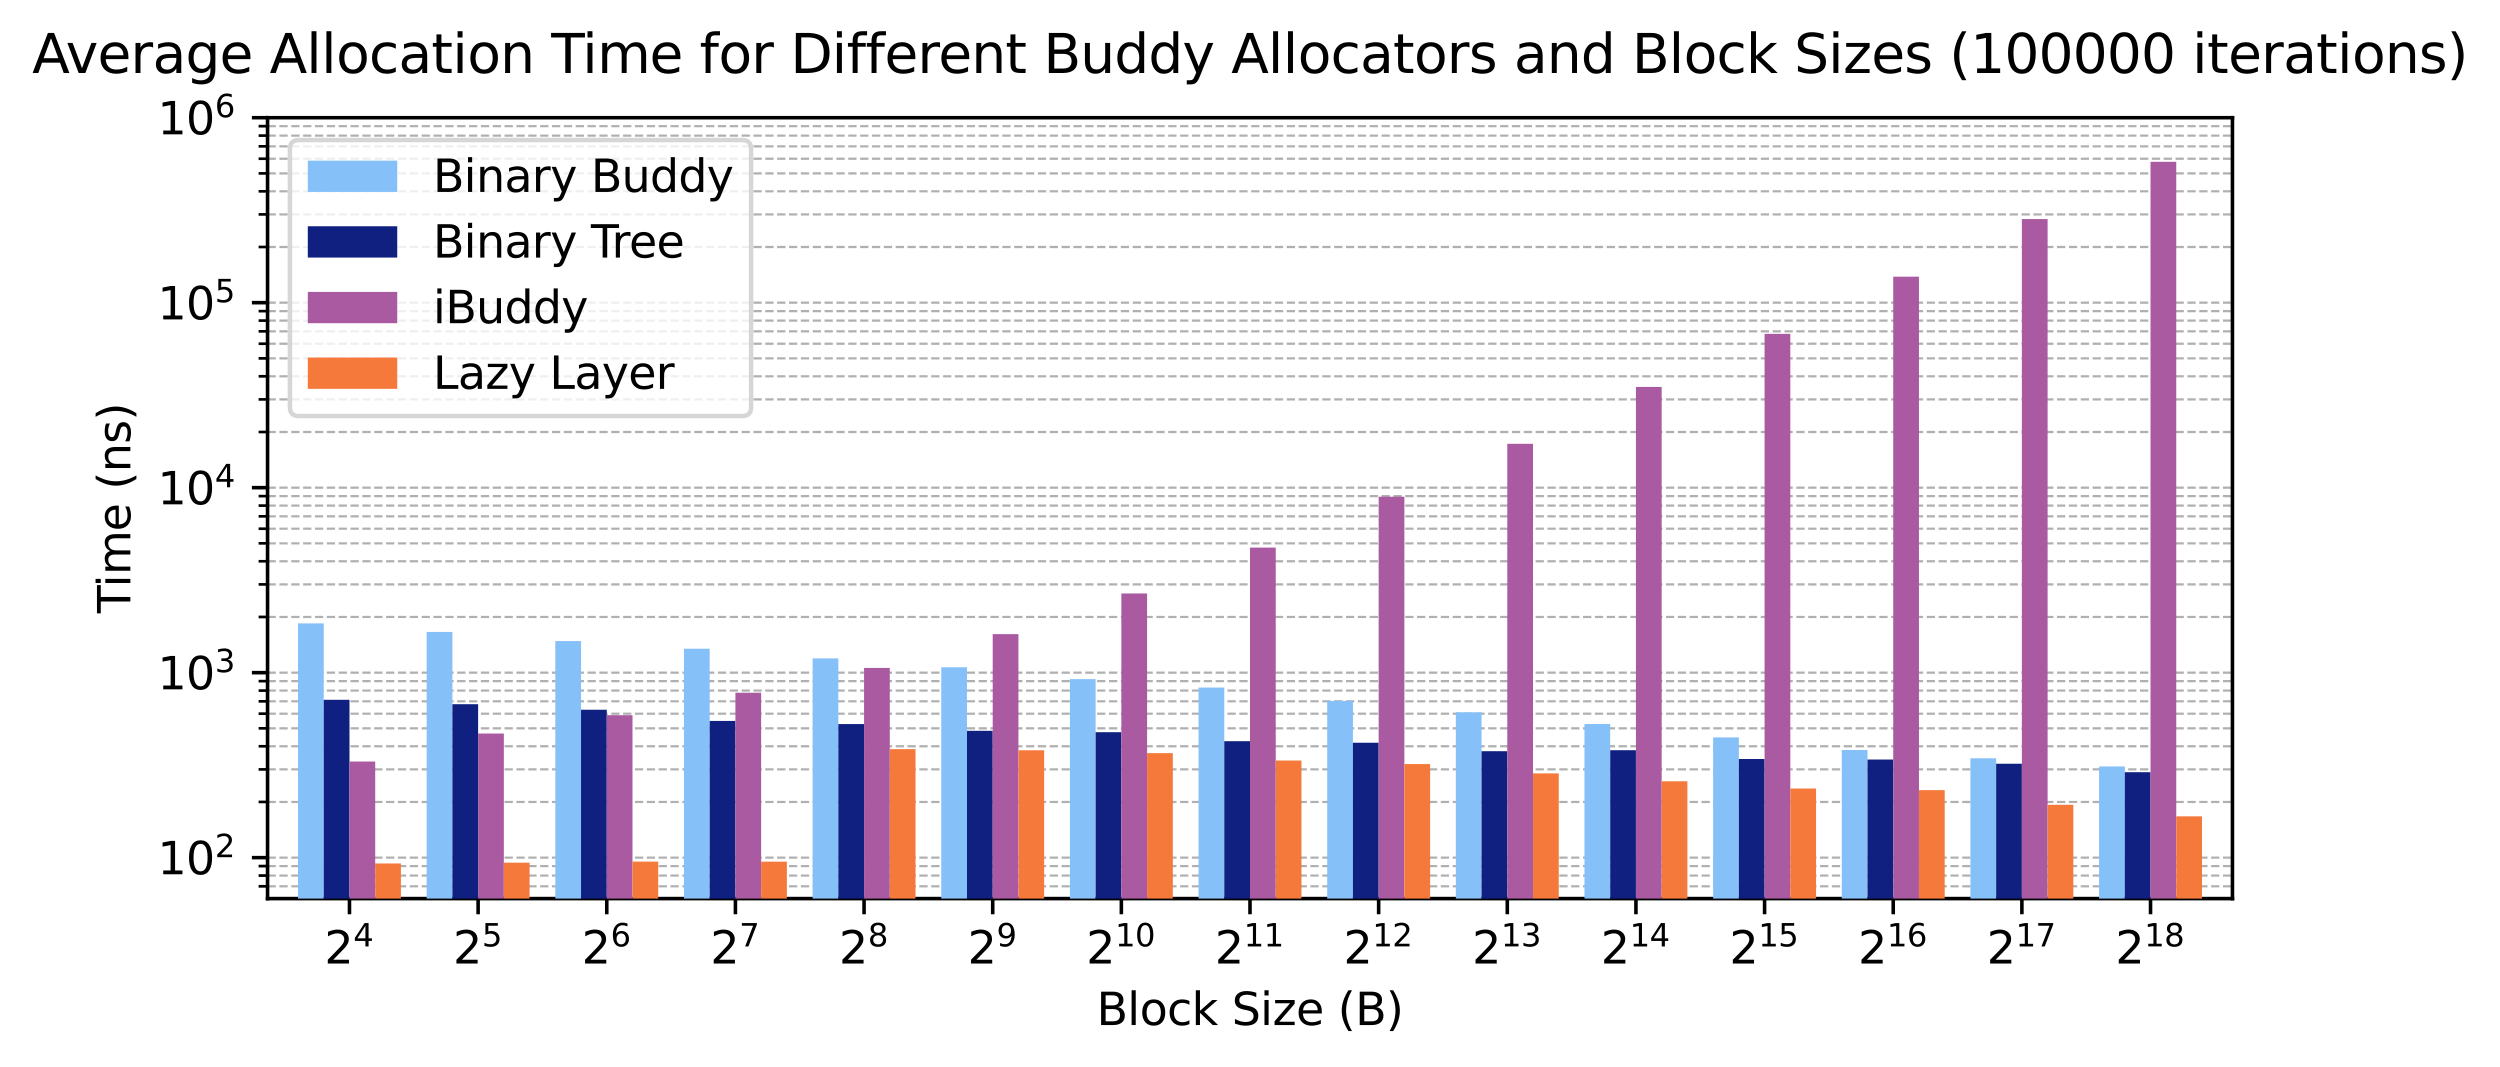 <?xml version="1.0" encoding="utf-8" standalone="no"?>
<!DOCTYPE svg PUBLIC "-//W3C//DTD SVG 1.1//EN"
  "http://www.w3.org/Graphics/SVG/1.1/DTD/svg11.dtd">
<svg xmlns:xlink="http://www.w3.org/1999/xlink" width="559.026pt" height="238.489pt" viewBox="0 0 559.026 238.489" xmlns="http://www.w3.org/2000/svg" version="1.1">
 <defs>
  <style type="text/css">*{stroke-linejoin: round; stroke-linecap: butt}</style>
 </defs>
 <g id="figure_1">
  <g id="patch_1">
   <path d="M 0 238.489 
L 559.026 238.489 
L 559.026 0 
L 0 0 
z
" style="fill: #ffffff"/>
  </g>
  <g id="axes_1">
   <g id="patch_2">
    <path d="M 59.828 200.932 
L 499.198 200.932 
L 499.198 26.318 
L 59.828 26.318 
z
" style="fill: #ffffff"/>
   </g>
   <g id="matplotlib.axis_1">
    <g id="xtick_1">
     <g id="line2d_1">
      <defs>
       <path id="mfb554ad04d" d="M 0 0 
L 0 3.5 
" style="stroke: #000000; stroke-width: 0.8"/>
      </defs>
      <g>
       <use xlink:href="#mfb554ad04d" x="78.146" y="200.932" style="stroke: #000000; stroke-width: 0.8"/>
      </g>
     </g>
     <g id="text_1">
      <!-- $2^{4}$ -->
      <g transform="translate(72.546 215.531) scale(0.1 -0.1)">
       <defs>
        <path id="DejaVuSans-32" d="M 1228 531 
L 3431 531 
L 3431 0 
L 469 0 
L 469 531 
Q 828 903 1448 1529 
Q 2069 2156 2228 2338 
Q 2531 2678 2651 2914 
Q 2772 3150 2772 3378 
Q 2772 3750 2511 3984 
Q 2250 4219 1831 4219 
Q 1534 4219 1204 4116 
Q 875 4013 500 3803 
L 500 4441 
Q 881 4594 1212 4672 
Q 1544 4750 1819 4750 
Q 2544 4750 2975 4387 
Q 3406 4025 3406 3419 
Q 3406 3131 3298 2873 
Q 3191 2616 2906 2266 
Q 2828 2175 2409 1742 
Q 1991 1309 1228 531 
z
" transform="scale(0.016)"/>
        <path id="DejaVuSans-34" d="M 2419 4116 
L 825 1625 
L 2419 1625 
L 2419 4116 
z
M 2253 4666 
L 3047 4666 
L 3047 1625 
L 3713 1625 
L 3713 1100 
L 3047 1100 
L 3047 0 
L 2419 0 
L 2419 1100 
L 313 1100 
L 313 1709 
L 2253 4666 
z
" transform="scale(0.016)"/>
       </defs>
       <use xlink:href="#DejaVuSans-32" transform="translate(0 0.684)"/>
       <use xlink:href="#DejaVuSans-34" transform="translate(64.58 38.966) scale(0.7)"/>
      </g>
     </g>
    </g>
    <g id="xtick_2">
     <g id="line2d_2">
      <g>
       <use xlink:href="#mfb554ad04d" x="106.913" y="200.932" style="stroke: #000000; stroke-width: 0.8"/>
      </g>
     </g>
     <g id="text_2">
      <!-- $2^{5}$ -->
      <g transform="translate(101.313 215.531) scale(0.1 -0.1)">
       <defs>
        <path id="DejaVuSans-35" d="M 691 4666 
L 3169 4666 
L 3169 4134 
L 1269 4134 
L 1269 2991 
Q 1406 3038 1543 3061 
Q 1681 3084 1819 3084 
Q 2600 3084 3056 2656 
Q 3513 2228 3513 1497 
Q 3513 744 3044 326 
Q 2575 -91 1722 -91 
Q 1428 -91 1123 -41 
Q 819 9 494 109 
L 494 744 
Q 775 591 1075 516 
Q 1375 441 1709 441 
Q 2250 441 2565 725 
Q 2881 1009 2881 1497 
Q 2881 1984 2565 2268 
Q 2250 2553 1709 2553 
Q 1456 2553 1204 2497 
Q 953 2441 691 2322 
L 691 4666 
z
" transform="scale(0.016)"/>
       </defs>
       <use xlink:href="#DejaVuSans-32" transform="translate(0 0.684)"/>
       <use xlink:href="#DejaVuSans-35" transform="translate(64.58 38.966) scale(0.7)"/>
      </g>
     </g>
    </g>
    <g id="xtick_3">
     <g id="line2d_3">
      <g>
       <use xlink:href="#mfb554ad04d" x="135.68" y="200.932" style="stroke: #000000; stroke-width: 0.8"/>
      </g>
     </g>
     <g id="text_3">
      <!-- $2^{6}$ -->
      <g transform="translate(130.08 215.531) scale(0.1 -0.1)">
       <defs>
        <path id="DejaVuSans-36" d="M 2113 2584 
Q 1688 2584 1439 2293 
Q 1191 2003 1191 1497 
Q 1191 994 1439 701 
Q 1688 409 2113 409 
Q 2538 409 2786 701 
Q 3034 994 3034 1497 
Q 3034 2003 2786 2293 
Q 2538 2584 2113 2584 
z
M 3366 4563 
L 3366 3988 
Q 3128 4100 2886 4159 
Q 2644 4219 2406 4219 
Q 1781 4219 1451 3797 
Q 1122 3375 1075 2522 
Q 1259 2794 1537 2939 
Q 1816 3084 2150 3084 
Q 2853 3084 3261 2657 
Q 3669 2231 3669 1497 
Q 3669 778 3244 343 
Q 2819 -91 2113 -91 
Q 1303 -91 875 529 
Q 447 1150 447 2328 
Q 447 3434 972 4092 
Q 1497 4750 2381 4750 
Q 2619 4750 2861 4703 
Q 3103 4656 3366 4563 
z
" transform="scale(0.016)"/>
       </defs>
       <use xlink:href="#DejaVuSans-32" transform="translate(0 0.766)"/>
       <use xlink:href="#DejaVuSans-36" transform="translate(64.58 39.047) scale(0.7)"/>
      </g>
     </g>
    </g>
    <g id="xtick_4">
     <g id="line2d_4">
      <g>
       <use xlink:href="#mfb554ad04d" x="164.446" y="200.932" style="stroke: #000000; stroke-width: 0.8"/>
      </g>
     </g>
     <g id="text_4">
      <!-- $2^{7}$ -->
      <g transform="translate(158.846 215.531) scale(0.1 -0.1)">
       <defs>
        <path id="DejaVuSans-37" d="M 525 4666 
L 3525 4666 
L 3525 4397 
L 1831 0 
L 1172 0 
L 2766 4134 
L 525 4134 
L 525 4666 
z
" transform="scale(0.016)"/>
       </defs>
       <use xlink:href="#DejaVuSans-32" transform="translate(0 0.684)"/>
       <use xlink:href="#DejaVuSans-37" transform="translate(64.58 38.966) scale(0.7)"/>
      </g>
     </g>
    </g>
    <g id="xtick_5">
     <g id="line2d_5">
      <g>
       <use xlink:href="#mfb554ad04d" x="193.213" y="200.932" style="stroke: #000000; stroke-width: 0.8"/>
      </g>
     </g>
     <g id="text_5">
      <!-- $2^{8}$ -->
      <g transform="translate(187.613 215.531) scale(0.1 -0.1)">
       <defs>
        <path id="DejaVuSans-38" d="M 2034 2216 
Q 1584 2216 1326 1975 
Q 1069 1734 1069 1313 
Q 1069 891 1326 650 
Q 1584 409 2034 409 
Q 2484 409 2743 651 
Q 3003 894 3003 1313 
Q 3003 1734 2745 1975 
Q 2488 2216 2034 2216 
z
M 1403 2484 
Q 997 2584 770 2862 
Q 544 3141 544 3541 
Q 544 4100 942 4425 
Q 1341 4750 2034 4750 
Q 2731 4750 3128 4425 
Q 3525 4100 3525 3541 
Q 3525 3141 3298 2862 
Q 3072 2584 2669 2484 
Q 3125 2378 3379 2068 
Q 3634 1759 3634 1313 
Q 3634 634 3220 271 
Q 2806 -91 2034 -91 
Q 1263 -91 848 271 
Q 434 634 434 1313 
Q 434 1759 690 2068 
Q 947 2378 1403 2484 
z
M 1172 3481 
Q 1172 3119 1398 2916 
Q 1625 2713 2034 2713 
Q 2441 2713 2670 2916 
Q 2900 3119 2900 3481 
Q 2900 3844 2670 4047 
Q 2441 4250 2034 4250 
Q 1625 4250 1398 4047 
Q 1172 3844 1172 3481 
z
" transform="scale(0.016)"/>
       </defs>
       <use xlink:href="#DejaVuSans-32" transform="translate(0 0.766)"/>
       <use xlink:href="#DejaVuSans-38" transform="translate(64.58 39.047) scale(0.7)"/>
      </g>
     </g>
    </g>
    <g id="xtick_6">
     <g id="line2d_6">
      <g>
       <use xlink:href="#mfb554ad04d" x="221.98" y="200.932" style="stroke: #000000; stroke-width: 0.8"/>
      </g>
     </g>
     <g id="text_6">
      <!-- $2^{9}$ -->
      <g transform="translate(216.38 215.531) scale(0.1 -0.1)">
       <defs>
        <path id="DejaVuSans-39" d="M 703 97 
L 703 672 
Q 941 559 1184 500 
Q 1428 441 1663 441 
Q 2288 441 2617 861 
Q 2947 1281 2994 2138 
Q 2813 1869 2534 1725 
Q 2256 1581 1919 1581 
Q 1219 1581 811 2004 
Q 403 2428 403 3163 
Q 403 3881 828 4315 
Q 1253 4750 1959 4750 
Q 2769 4750 3195 4129 
Q 3622 3509 3622 2328 
Q 3622 1225 3098 567 
Q 2575 -91 1691 -91 
Q 1453 -91 1209 -44 
Q 966 3 703 97 
z
M 1959 2075 
Q 2384 2075 2632 2365 
Q 2881 2656 2881 3163 
Q 2881 3666 2632 3958 
Q 2384 4250 1959 4250 
Q 1534 4250 1286 3958 
Q 1038 3666 1038 3163 
Q 1038 2656 1286 2365 
Q 1534 2075 1959 2075 
z
" transform="scale(0.016)"/>
       </defs>
       <use xlink:href="#DejaVuSans-32" transform="translate(0 0.766)"/>
       <use xlink:href="#DejaVuSans-39" transform="translate(64.58 39.047) scale(0.7)"/>
      </g>
     </g>
    </g>
    <g id="xtick_7">
     <g id="line2d_7">
      <g>
       <use xlink:href="#mfb554ad04d" x="250.746" y="200.932" style="stroke: #000000; stroke-width: 0.8"/>
      </g>
     </g>
     <g id="text_7">
      <!-- $2^{10}$ -->
      <g transform="translate(242.896 215.531) scale(0.1 -0.1)">
       <defs>
        <path id="DejaVuSans-31" d="M 794 531 
L 1825 531 
L 1825 4091 
L 703 3866 
L 703 4441 
L 1819 4666 
L 2450 4666 
L 2450 531 
L 3481 531 
L 3481 0 
L 794 0 
L 794 531 
z
" transform="scale(0.016)"/>
        <path id="DejaVuSans-30" d="M 2034 4250 
Q 1547 4250 1301 3770 
Q 1056 3291 1056 2328 
Q 1056 1369 1301 889 
Q 1547 409 2034 409 
Q 2525 409 2770 889 
Q 3016 1369 3016 2328 
Q 3016 3291 2770 3770 
Q 2525 4250 2034 4250 
z
M 2034 4750 
Q 2819 4750 3233 4129 
Q 3647 3509 3647 2328 
Q 3647 1150 3233 529 
Q 2819 -91 2034 -91 
Q 1250 -91 836 529 
Q 422 1150 422 2328 
Q 422 3509 836 4129 
Q 1250 4750 2034 4750 
z
" transform="scale(0.016)"/>
       </defs>
       <use xlink:href="#DejaVuSans-32" transform="translate(0 0.766)"/>
       <use xlink:href="#DejaVuSans-31" transform="translate(64.58 39.047) scale(0.7)"/>
       <use xlink:href="#DejaVuSans-30" transform="translate(109.116 39.047) scale(0.7)"/>
      </g>
     </g>
    </g>
    <g id="xtick_8">
     <g id="line2d_8">
      <g>
       <use xlink:href="#mfb554ad04d" x="279.513" y="200.932" style="stroke: #000000; stroke-width: 0.8"/>
      </g>
     </g>
     <g id="text_8">
      <!-- $2^{11}$ -->
      <g transform="translate(271.663 215.531) scale(0.1 -0.1)">
       <use xlink:href="#DejaVuSans-32" transform="translate(0 0.684)"/>
       <use xlink:href="#DejaVuSans-31" transform="translate(64.58 38.966) scale(0.7)"/>
       <use xlink:href="#DejaVuSans-31" transform="translate(109.116 38.966) scale(0.7)"/>
      </g>
     </g>
    </g>
    <g id="xtick_9">
     <g id="line2d_9">
      <g>
       <use xlink:href="#mfb554ad04d" x="308.279" y="200.932" style="stroke: #000000; stroke-width: 0.8"/>
      </g>
     </g>
     <g id="text_9">
      <!-- $2^{12}$ -->
      <g transform="translate(300.429 215.531) scale(0.1 -0.1)">
       <use xlink:href="#DejaVuSans-32" transform="translate(0 0.766)"/>
       <use xlink:href="#DejaVuSans-31" transform="translate(64.58 39.047) scale(0.7)"/>
       <use xlink:href="#DejaVuSans-32" transform="translate(109.116 39.047) scale(0.7)"/>
      </g>
     </g>
    </g>
    <g id="xtick_10">
     <g id="line2d_10">
      <g>
       <use xlink:href="#mfb554ad04d" x="337.046" y="200.932" style="stroke: #000000; stroke-width: 0.8"/>
      </g>
     </g>
     <g id="text_10">
      <!-- $2^{13}$ -->
      <g transform="translate(329.196 215.531) scale(0.1 -0.1)">
       <defs>
        <path id="DejaVuSans-33" d="M 2597 2516 
Q 3050 2419 3304 2112 
Q 3559 1806 3559 1356 
Q 3559 666 3084 287 
Q 2609 -91 1734 -91 
Q 1441 -91 1130 -33 
Q 819 25 488 141 
L 488 750 
Q 750 597 1062 519 
Q 1375 441 1716 441 
Q 2309 441 2620 675 
Q 2931 909 2931 1356 
Q 2931 1769 2642 2001 
Q 2353 2234 1838 2234 
L 1294 2234 
L 1294 2753 
L 1863 2753 
Q 2328 2753 2575 2939 
Q 2822 3125 2822 3475 
Q 2822 3834 2567 4026 
Q 2313 4219 1838 4219 
Q 1578 4219 1281 4162 
Q 984 4106 628 3988 
L 628 4550 
Q 988 4650 1302 4700 
Q 1616 4750 1894 4750 
Q 2613 4750 3031 4423 
Q 3450 4097 3450 3541 
Q 3450 3153 3228 2886 
Q 3006 2619 2597 2516 
z
" transform="scale(0.016)"/>
       </defs>
       <use xlink:href="#DejaVuSans-32" transform="translate(0 0.766)"/>
       <use xlink:href="#DejaVuSans-31" transform="translate(64.58 39.047) scale(0.7)"/>
       <use xlink:href="#DejaVuSans-33" transform="translate(109.116 39.047) scale(0.7)"/>
      </g>
     </g>
    </g>
    <g id="xtick_11">
     <g id="line2d_11">
      <g>
       <use xlink:href="#mfb554ad04d" x="365.813" y="200.932" style="stroke: #000000; stroke-width: 0.8"/>
      </g>
     </g>
     <g id="text_11">
      <!-- $2^{14}$ -->
      <g transform="translate(357.963 215.531) scale(0.1 -0.1)">
       <use xlink:href="#DejaVuSans-32" transform="translate(0 0.684)"/>
       <use xlink:href="#DejaVuSans-31" transform="translate(64.58 38.966) scale(0.7)"/>
       <use xlink:href="#DejaVuSans-34" transform="translate(109.116 38.966) scale(0.7)"/>
      </g>
     </g>
    </g>
    <g id="xtick_12">
     <g id="line2d_12">
      <g>
       <use xlink:href="#mfb554ad04d" x="394.579" y="200.932" style="stroke: #000000; stroke-width: 0.8"/>
      </g>
     </g>
     <g id="text_12">
      <!-- $2^{15}$ -->
      <g transform="translate(386.729 215.531) scale(0.1 -0.1)">
       <use xlink:href="#DejaVuSans-32" transform="translate(0 0.684)"/>
       <use xlink:href="#DejaVuSans-31" transform="translate(64.58 38.966) scale(0.7)"/>
       <use xlink:href="#DejaVuSans-35" transform="translate(109.116 38.966) scale(0.7)"/>
      </g>
     </g>
    </g>
    <g id="xtick_13">
     <g id="line2d_13">
      <g>
       <use xlink:href="#mfb554ad04d" x="423.346" y="200.932" style="stroke: #000000; stroke-width: 0.8"/>
      </g>
     </g>
     <g id="text_13">
      <!-- $2^{16}$ -->
      <g transform="translate(415.496 215.531) scale(0.1 -0.1)">
       <use xlink:href="#DejaVuSans-32" transform="translate(0 0.766)"/>
       <use xlink:href="#DejaVuSans-31" transform="translate(64.58 39.047) scale(0.7)"/>
       <use xlink:href="#DejaVuSans-36" transform="translate(109.116 39.047) scale(0.7)"/>
      </g>
     </g>
    </g>
    <g id="xtick_14">
     <g id="line2d_14">
      <g>
       <use xlink:href="#mfb554ad04d" x="452.113" y="200.932" style="stroke: #000000; stroke-width: 0.8"/>
      </g>
     </g>
     <g id="text_14">
      <!-- $2^{17}$ -->
      <g transform="translate(444.263 215.531) scale(0.1 -0.1)">
       <use xlink:href="#DejaVuSans-32" transform="translate(0 0.684)"/>
       <use xlink:href="#DejaVuSans-31" transform="translate(64.58 38.966) scale(0.7)"/>
       <use xlink:href="#DejaVuSans-37" transform="translate(109.116 38.966) scale(0.7)"/>
      </g>
     </g>
    </g>
    <g id="xtick_15">
     <g id="line2d_15">
      <g>
       <use xlink:href="#mfb554ad04d" x="480.879" y="200.932" style="stroke: #000000; stroke-width: 0.8"/>
      </g>
     </g>
     <g id="text_15">
      <!-- $2^{18}$ -->
      <g transform="translate(473.029 215.531) scale(0.1 -0.1)">
       <use xlink:href="#DejaVuSans-32" transform="translate(0 0.766)"/>
       <use xlink:href="#DejaVuSans-31" transform="translate(64.58 39.047) scale(0.7)"/>
       <use xlink:href="#DejaVuSans-38" transform="translate(109.116 39.047) scale(0.7)"/>
      </g>
     </g>
    </g>
    <g id="text_16">
     <!-- Block Size (B) -->
     <g transform="translate(245.215 229.209) scale(0.1 -0.1)">
      <defs>
       <path id="DejaVuSans-42" d="M 1259 2228 
L 1259 519 
L 2272 519 
Q 2781 519 3026 730 
Q 3272 941 3272 1375 
Q 3272 1813 3026 2020 
Q 2781 2228 2272 2228 
L 1259 2228 
z
M 1259 4147 
L 1259 2741 
L 2194 2741 
Q 2656 2741 2882 2914 
Q 3109 3088 3109 3444 
Q 3109 3797 2882 3972 
Q 2656 4147 2194 4147 
L 1259 4147 
z
M 628 4666 
L 2241 4666 
Q 2963 4666 3353 4366 
Q 3744 4066 3744 3513 
Q 3744 3084 3544 2831 
Q 3344 2578 2956 2516 
Q 3422 2416 3680 2098 
Q 3938 1781 3938 1306 
Q 3938 681 3513 340 
Q 3088 0 2303 0 
L 628 0 
L 628 4666 
z
" transform="scale(0.016)"/>
       <path id="DejaVuSans-6c" d="M 603 4863 
L 1178 4863 
L 1178 0 
L 603 0 
L 603 4863 
z
" transform="scale(0.016)"/>
       <path id="DejaVuSans-6f" d="M 1959 3097 
Q 1497 3097 1228 2736 
Q 959 2375 959 1747 
Q 959 1119 1226 758 
Q 1494 397 1959 397 
Q 2419 397 2687 759 
Q 2956 1122 2956 1747 
Q 2956 2369 2687 2733 
Q 2419 3097 1959 3097 
z
M 1959 3584 
Q 2709 3584 3137 3096 
Q 3566 2609 3566 1747 
Q 3566 888 3137 398 
Q 2709 -91 1959 -91 
Q 1206 -91 779 398 
Q 353 888 353 1747 
Q 353 2609 779 3096 
Q 1206 3584 1959 3584 
z
" transform="scale(0.016)"/>
       <path id="DejaVuSans-63" d="M 3122 3366 
L 3122 2828 
Q 2878 2963 2633 3030 
Q 2388 3097 2138 3097 
Q 1578 3097 1268 2742 
Q 959 2388 959 1747 
Q 959 1106 1268 751 
Q 1578 397 2138 397 
Q 2388 397 2633 464 
Q 2878 531 3122 666 
L 3122 134 
Q 2881 22 2623 -34 
Q 2366 -91 2075 -91 
Q 1284 -91 818 406 
Q 353 903 353 1747 
Q 353 2603 823 3093 
Q 1294 3584 2113 3584 
Q 2378 3584 2631 3529 
Q 2884 3475 3122 3366 
z
" transform="scale(0.016)"/>
       <path id="DejaVuSans-6b" d="M 581 4863 
L 1159 4863 
L 1159 1991 
L 2875 3500 
L 3609 3500 
L 1753 1863 
L 3688 0 
L 2938 0 
L 1159 1709 
L 1159 0 
L 581 0 
L 581 4863 
z
" transform="scale(0.016)"/>
       <path id="DejaVuSans-20" transform="scale(0.016)"/>
       <path id="DejaVuSans-53" d="M 3425 4513 
L 3425 3897 
Q 3066 4069 2747 4153 
Q 2428 4238 2131 4238 
Q 1616 4238 1336 4038 
Q 1056 3838 1056 3469 
Q 1056 3159 1242 3001 
Q 1428 2844 1947 2747 
L 2328 2669 
Q 3034 2534 3370 2195 
Q 3706 1856 3706 1288 
Q 3706 609 3251 259 
Q 2797 -91 1919 -91 
Q 1588 -91 1214 -16 
Q 841 59 441 206 
L 441 856 
Q 825 641 1194 531 
Q 1563 422 1919 422 
Q 2459 422 2753 634 
Q 3047 847 3047 1241 
Q 3047 1584 2836 1778 
Q 2625 1972 2144 2069 
L 1759 2144 
Q 1053 2284 737 2584 
Q 422 2884 422 3419 
Q 422 4038 858 4394 
Q 1294 4750 2059 4750 
Q 2388 4750 2728 4690 
Q 3069 4631 3425 4513 
z
" transform="scale(0.016)"/>
       <path id="DejaVuSans-69" d="M 603 3500 
L 1178 3500 
L 1178 0 
L 603 0 
L 603 3500 
z
M 603 4863 
L 1178 4863 
L 1178 4134 
L 603 4134 
L 603 4863 
z
" transform="scale(0.016)"/>
       <path id="DejaVuSans-7a" d="M 353 3500 
L 3084 3500 
L 3084 2975 
L 922 459 
L 3084 459 
L 3084 0 
L 275 0 
L 275 525 
L 2438 3041 
L 353 3041 
L 353 3500 
z
" transform="scale(0.016)"/>
       <path id="DejaVuSans-65" d="M 3597 1894 
L 3597 1613 
L 953 1613 
Q 991 1019 1311 708 
Q 1631 397 2203 397 
Q 2534 397 2845 478 
Q 3156 559 3463 722 
L 3463 178 
Q 3153 47 2828 -22 
Q 2503 -91 2169 -91 
Q 1331 -91 842 396 
Q 353 884 353 1716 
Q 353 2575 817 3079 
Q 1281 3584 2069 3584 
Q 2775 3584 3186 3129 
Q 3597 2675 3597 1894 
z
M 3022 2063 
Q 3016 2534 2758 2815 
Q 2500 3097 2075 3097 
Q 1594 3097 1305 2825 
Q 1016 2553 972 2059 
L 3022 2063 
z
" transform="scale(0.016)"/>
       <path id="DejaVuSans-28" d="M 1984 4856 
Q 1566 4138 1362 3434 
Q 1159 2731 1159 2009 
Q 1159 1288 1364 580 
Q 1569 -128 1984 -844 
L 1484 -844 
Q 1016 -109 783 600 
Q 550 1309 550 2009 
Q 550 2706 781 3412 
Q 1013 4119 1484 4856 
L 1984 4856 
z
" transform="scale(0.016)"/>
       <path id="DejaVuSans-29" d="M 513 4856 
L 1013 4856 
Q 1481 4119 1714 3412 
Q 1947 2706 1947 2009 
Q 1947 1309 1714 600 
Q 1481 -109 1013 -844 
L 513 -844 
Q 928 -128 1133 580 
Q 1338 1288 1338 2009 
Q 1338 2731 1133 3434 
Q 928 4138 513 4856 
z
" transform="scale(0.016)"/>
      </defs>
      <use xlink:href="#DejaVuSans-42"/>
      <use xlink:href="#DejaVuSans-6c" x="68.604"/>
      <use xlink:href="#DejaVuSans-6f" x="96.387"/>
      <use xlink:href="#DejaVuSans-63" x="157.568"/>
      <use xlink:href="#DejaVuSans-6b" x="212.549"/>
      <use xlink:href="#DejaVuSans-20" x="270.459"/>
      <use xlink:href="#DejaVuSans-53" x="302.246"/>
      <use xlink:href="#DejaVuSans-69" x="365.723"/>
      <use xlink:href="#DejaVuSans-7a" x="393.506"/>
      <use xlink:href="#DejaVuSans-65" x="445.996"/>
      <use xlink:href="#DejaVuSans-20" x="507.52"/>
      <use xlink:href="#DejaVuSans-28" x="539.307"/>
      <use xlink:href="#DejaVuSans-42" x="578.32"/>
      <use xlink:href="#DejaVuSans-29" x="646.924"/>
     </g>
    </g>
   </g>
   <g id="matplotlib.axis_2">
    <g id="ytick_1">
     <g id="line2d_16">
      <path d="M 59.828 191.777 
L 499.198 191.777 
" clip-path="url(#p9b97946d61)" style="fill: none; stroke-dasharray: 1.85,0.8; stroke-dashoffset: 0; stroke: #b0b0b0; stroke-width: 0.5"/>
     </g>
     <g id="line2d_17">
      <defs>
       <path id="m24e7d83543" d="M 0 0 
L -3.5 0 
" style="stroke: #000000; stroke-width: 0.8"/>
      </defs>
      <g>
       <use xlink:href="#m24e7d83543" x="59.828" y="191.777" style="stroke: #000000; stroke-width: 0.8"/>
      </g>
     </g>
     <g id="text_17">
      <!-- $\mathdefault{10^{2}}$ -->
      <g transform="translate(35.228 195.576) scale(0.1 -0.1)">
       <use xlink:href="#DejaVuSans-31" transform="translate(0 0.766)"/>
       <use xlink:href="#DejaVuSans-30" transform="translate(63.623 0.766)"/>
       <use xlink:href="#DejaVuSans-32" transform="translate(128.203 39.047) scale(0.7)"/>
      </g>
     </g>
    </g>
    <g id="ytick_2">
     <g id="line2d_18">
      <path d="M 59.828 150.412 
L 499.198 150.412 
" clip-path="url(#p9b97946d61)" style="fill: none; stroke-dasharray: 1.85,0.8; stroke-dashoffset: 0; stroke: #b0b0b0; stroke-width: 0.5"/>
     </g>
     <g id="line2d_19">
      <g>
       <use xlink:href="#m24e7d83543" x="59.828" y="150.412" style="stroke: #000000; stroke-width: 0.8"/>
      </g>
     </g>
     <g id="text_18">
      <!-- $\mathdefault{10^{3}}$ -->
      <g transform="translate(35.228 154.212) scale(0.1 -0.1)">
       <use xlink:href="#DejaVuSans-31" transform="translate(0 0.766)"/>
       <use xlink:href="#DejaVuSans-30" transform="translate(63.623 0.766)"/>
       <use xlink:href="#DejaVuSans-33" transform="translate(128.203 39.047) scale(0.7)"/>
      </g>
     </g>
    </g>
    <g id="ytick_3">
     <g id="line2d_20">
      <path d="M 59.828 109.048 
L 499.198 109.048 
" clip-path="url(#p9b97946d61)" style="fill: none; stroke-dasharray: 1.85,0.8; stroke-dashoffset: 0; stroke: #b0b0b0; stroke-width: 0.5"/>
     </g>
     <g id="line2d_21">
      <g>
       <use xlink:href="#m24e7d83543" x="59.828" y="109.048" style="stroke: #000000; stroke-width: 0.8"/>
      </g>
     </g>
     <g id="text_19">
      <!-- $\mathdefault{10^{4}}$ -->
      <g transform="translate(35.228 112.847) scale(0.1 -0.1)">
       <use xlink:href="#DejaVuSans-31" transform="translate(0 0.684)"/>
       <use xlink:href="#DejaVuSans-30" transform="translate(63.623 0.684)"/>
       <use xlink:href="#DejaVuSans-34" transform="translate(128.203 38.966) scale(0.7)"/>
      </g>
     </g>
    </g>
    <g id="ytick_4">
     <g id="line2d_22">
      <path d="M 59.828 67.683 
L 499.198 67.683 
" clip-path="url(#p9b97946d61)" style="fill: none; stroke-dasharray: 1.85,0.8; stroke-dashoffset: 0; stroke: #b0b0b0; stroke-width: 0.5"/>
     </g>
     <g id="line2d_23">
      <g>
       <use xlink:href="#m24e7d83543" x="59.828" y="67.683" style="stroke: #000000; stroke-width: 0.8"/>
      </g>
     </g>
     <g id="text_20">
      <!-- $\mathdefault{10^{5}}$ -->
      <g transform="translate(35.228 71.482) scale(0.1 -0.1)">
       <use xlink:href="#DejaVuSans-31" transform="translate(0 0.684)"/>
       <use xlink:href="#DejaVuSans-30" transform="translate(63.623 0.684)"/>
       <use xlink:href="#DejaVuSans-35" transform="translate(128.203 38.966) scale(0.7)"/>
      </g>
     </g>
    </g>
    <g id="ytick_5">
     <g id="line2d_24">
      <path d="M 59.828 26.318 
L 499.198 26.318 
" clip-path="url(#p9b97946d61)" style="fill: none; stroke-dasharray: 1.85,0.8; stroke-dashoffset: 0; stroke: #b0b0b0; stroke-width: 0.5"/>
     </g>
     <g id="line2d_25">
      <g>
       <use xlink:href="#m24e7d83543" x="59.828" y="26.318" style="stroke: #000000; stroke-width: 0.8"/>
      </g>
     </g>
     <g id="text_21">
      <!-- $\mathdefault{10^{6}}$ -->
      <g transform="translate(35.228 30.117) scale(0.1 -0.1)">
       <use xlink:href="#DejaVuSans-31" transform="translate(0 0.766)"/>
       <use xlink:href="#DejaVuSans-30" transform="translate(63.623 0.766)"/>
       <use xlink:href="#DejaVuSans-36" transform="translate(128.203 39.047) scale(0.7)"/>
      </g>
     </g>
    </g>
    <g id="ytick_6">
     <g id="line2d_26">
      <path d="M 59.828 198.185 
L 499.198 198.185 
" clip-path="url(#p9b97946d61)" style="fill: none; stroke-dasharray: 1.85,0.8; stroke-dashoffset: 0; stroke: #b0b0b0; stroke-width: 0.5"/>
     </g>
     <g id="line2d_27">
      <defs>
       <path id="m6a5a8adfe0" d="M 0 0 
L -2 0 
" style="stroke: #000000; stroke-width: 0.6"/>
      </defs>
      <g>
       <use xlink:href="#m6a5a8adfe0" x="59.828" y="198.185" style="stroke: #000000; stroke-width: 0.6"/>
      </g>
     </g>
    </g>
    <g id="ytick_7">
     <g id="line2d_28">
      <path d="M 59.828 195.786 
L 499.198 195.786 
" clip-path="url(#p9b97946d61)" style="fill: none; stroke-dasharray: 1.85,0.8; stroke-dashoffset: 0; stroke: #b0b0b0; stroke-width: 0.5"/>
     </g>
     <g id="line2d_29">
      <g>
       <use xlink:href="#m6a5a8adfe0" x="59.828" y="195.786" style="stroke: #000000; stroke-width: 0.6"/>
      </g>
     </g>
    </g>
    <g id="ytick_8">
     <g id="line2d_30">
      <path d="M 59.828 193.67 
L 499.198 193.67 
" clip-path="url(#p9b97946d61)" style="fill: none; stroke-dasharray: 1.85,0.8; stroke-dashoffset: 0; stroke: #b0b0b0; stroke-width: 0.5"/>
     </g>
     <g id="line2d_31">
      <g>
       <use xlink:href="#m6a5a8adfe0" x="59.828" y="193.67" style="stroke: #000000; stroke-width: 0.6"/>
      </g>
     </g>
    </g>
    <g id="ytick_9">
     <g id="line2d_32">
      <path d="M 59.828 179.325 
L 499.198 179.325 
" clip-path="url(#p9b97946d61)" style="fill: none; stroke-dasharray: 1.85,0.8; stroke-dashoffset: 0; stroke: #b0b0b0; stroke-width: 0.5"/>
     </g>
     <g id="line2d_33">
      <g>
       <use xlink:href="#m6a5a8adfe0" x="59.828" y="179.325" style="stroke: #000000; stroke-width: 0.6"/>
      </g>
     </g>
    </g>
    <g id="ytick_10">
     <g id="line2d_34">
      <path d="M 59.828 172.041 
L 499.198 172.041 
" clip-path="url(#p9b97946d61)" style="fill: none; stroke-dasharray: 1.85,0.8; stroke-dashoffset: 0; stroke: #b0b0b0; stroke-width: 0.5"/>
     </g>
     <g id="line2d_35">
      <g>
       <use xlink:href="#m6a5a8adfe0" x="59.828" y="172.041" style="stroke: #000000; stroke-width: 0.6"/>
      </g>
     </g>
    </g>
    <g id="ytick_11">
     <g id="line2d_36">
      <path d="M 59.828 166.873 
L 499.198 166.873 
" clip-path="url(#p9b97946d61)" style="fill: none; stroke-dasharray: 1.85,0.8; stroke-dashoffset: 0; stroke: #b0b0b0; stroke-width: 0.5"/>
     </g>
     <g id="line2d_37">
      <g>
       <use xlink:href="#m6a5a8adfe0" x="59.828" y="166.873" style="stroke: #000000; stroke-width: 0.6"/>
      </g>
     </g>
    </g>
    <g id="ytick_12">
     <g id="line2d_38">
      <path d="M 59.828 162.864 
L 499.198 162.864 
" clip-path="url(#p9b97946d61)" style="fill: none; stroke-dasharray: 1.85,0.8; stroke-dashoffset: 0; stroke: #b0b0b0; stroke-width: 0.5"/>
     </g>
     <g id="line2d_39">
      <g>
       <use xlink:href="#m6a5a8adfe0" x="59.828" y="162.864" style="stroke: #000000; stroke-width: 0.6"/>
      </g>
     </g>
    </g>
    <g id="ytick_13">
     <g id="line2d_40">
      <path d="M 59.828 159.589 
L 499.198 159.589 
" clip-path="url(#p9b97946d61)" style="fill: none; stroke-dasharray: 1.85,0.8; stroke-dashoffset: 0; stroke: #b0b0b0; stroke-width: 0.5"/>
     </g>
     <g id="line2d_41">
      <g>
       <use xlink:href="#m6a5a8adfe0" x="59.828" y="159.589" style="stroke: #000000; stroke-width: 0.6"/>
      </g>
     </g>
    </g>
    <g id="ytick_14">
     <g id="line2d_42">
      <path d="M 59.828 156.82 
L 499.198 156.82 
" clip-path="url(#p9b97946d61)" style="fill: none; stroke-dasharray: 1.85,0.8; stroke-dashoffset: 0; stroke: #b0b0b0; stroke-width: 0.5"/>
     </g>
     <g id="line2d_43">
      <g>
       <use xlink:href="#m6a5a8adfe0" x="59.828" y="156.82" style="stroke: #000000; stroke-width: 0.6"/>
      </g>
     </g>
    </g>
    <g id="ytick_15">
     <g id="line2d_44">
      <path d="M 59.828 154.421 
L 499.198 154.421 
" clip-path="url(#p9b97946d61)" style="fill: none; stroke-dasharray: 1.85,0.8; stroke-dashoffset: 0; stroke: #b0b0b0; stroke-width: 0.5"/>
     </g>
     <g id="line2d_45">
      <g>
       <use xlink:href="#m6a5a8adfe0" x="59.828" y="154.421" style="stroke: #000000; stroke-width: 0.6"/>
      </g>
     </g>
    </g>
    <g id="ytick_16">
     <g id="line2d_46">
      <path d="M 59.828 152.305 
L 499.198 152.305 
" clip-path="url(#p9b97946d61)" style="fill: none; stroke-dasharray: 1.85,0.8; stroke-dashoffset: 0; stroke: #b0b0b0; stroke-width: 0.5"/>
     </g>
     <g id="line2d_47">
      <g>
       <use xlink:href="#m6a5a8adfe0" x="59.828" y="152.305" style="stroke: #000000; stroke-width: 0.6"/>
      </g>
     </g>
    </g>
    <g id="ytick_17">
     <g id="line2d_48">
      <path d="M 59.828 137.96 
L 499.198 137.96 
" clip-path="url(#p9b97946d61)" style="fill: none; stroke-dasharray: 1.85,0.8; stroke-dashoffset: 0; stroke: #b0b0b0; stroke-width: 0.5"/>
     </g>
     <g id="line2d_49">
      <g>
       <use xlink:href="#m6a5a8adfe0" x="59.828" y="137.96" style="stroke: #000000; stroke-width: 0.6"/>
      </g>
     </g>
    </g>
    <g id="ytick_18">
     <g id="line2d_50">
      <path d="M 59.828 130.676 
L 499.198 130.676 
" clip-path="url(#p9b97946d61)" style="fill: none; stroke-dasharray: 1.85,0.8; stroke-dashoffset: 0; stroke: #b0b0b0; stroke-width: 0.5"/>
     </g>
     <g id="line2d_51">
      <g>
       <use xlink:href="#m6a5a8adfe0" x="59.828" y="130.676" style="stroke: #000000; stroke-width: 0.6"/>
      </g>
     </g>
    </g>
    <g id="ytick_19">
     <g id="line2d_52">
      <path d="M 59.828 125.508 
L 499.198 125.508 
" clip-path="url(#p9b97946d61)" style="fill: none; stroke-dasharray: 1.85,0.8; stroke-dashoffset: 0; stroke: #b0b0b0; stroke-width: 0.5"/>
     </g>
     <g id="line2d_53">
      <g>
       <use xlink:href="#m6a5a8adfe0" x="59.828" y="125.508" style="stroke: #000000; stroke-width: 0.6"/>
      </g>
     </g>
    </g>
    <g id="ytick_20">
     <g id="line2d_54">
      <path d="M 59.828 121.5 
L 499.198 121.5 
" clip-path="url(#p9b97946d61)" style="fill: none; stroke-dasharray: 1.85,0.8; stroke-dashoffset: 0; stroke: #b0b0b0; stroke-width: 0.5"/>
     </g>
     <g id="line2d_55">
      <g>
       <use xlink:href="#m6a5a8adfe0" x="59.828" y="121.5" style="stroke: #000000; stroke-width: 0.6"/>
      </g>
     </g>
    </g>
    <g id="ytick_21">
     <g id="line2d_56">
      <path d="M 59.828 118.224 
L 499.198 118.224 
" clip-path="url(#p9b97946d61)" style="fill: none; stroke-dasharray: 1.85,0.8; stroke-dashoffset: 0; stroke: #b0b0b0; stroke-width: 0.5"/>
     </g>
     <g id="line2d_57">
      <g>
       <use xlink:href="#m6a5a8adfe0" x="59.828" y="118.224" style="stroke: #000000; stroke-width: 0.6"/>
      </g>
     </g>
    </g>
    <g id="ytick_22">
     <g id="line2d_58">
      <path d="M 59.828 115.455 
L 499.198 115.455 
" clip-path="url(#p9b97946d61)" style="fill: none; stroke-dasharray: 1.85,0.8; stroke-dashoffset: 0; stroke: #b0b0b0; stroke-width: 0.5"/>
     </g>
     <g id="line2d_59">
      <g>
       <use xlink:href="#m6a5a8adfe0" x="59.828" y="115.455" style="stroke: #000000; stroke-width: 0.6"/>
      </g>
     </g>
    </g>
    <g id="ytick_23">
     <g id="line2d_60">
      <path d="M 59.828 113.056 
L 499.198 113.056 
" clip-path="url(#p9b97946d61)" style="fill: none; stroke-dasharray: 1.85,0.8; stroke-dashoffset: 0; stroke: #b0b0b0; stroke-width: 0.5"/>
     </g>
     <g id="line2d_61">
      <g>
       <use xlink:href="#m6a5a8adfe0" x="59.828" y="113.056" style="stroke: #000000; stroke-width: 0.6"/>
      </g>
     </g>
    </g>
    <g id="ytick_24">
     <g id="line2d_62">
      <path d="M 59.828 110.94 
L 499.198 110.94 
" clip-path="url(#p9b97946d61)" style="fill: none; stroke-dasharray: 1.85,0.8; stroke-dashoffset: 0; stroke: #b0b0b0; stroke-width: 0.5"/>
     </g>
     <g id="line2d_63">
      <g>
       <use xlink:href="#m6a5a8adfe0" x="59.828" y="110.94" style="stroke: #000000; stroke-width: 0.6"/>
      </g>
     </g>
    </g>
    <g id="ytick_25">
     <g id="line2d_64">
      <path d="M 59.828 96.596 
L 499.198 96.596 
" clip-path="url(#p9b97946d61)" style="fill: none; stroke-dasharray: 1.85,0.8; stroke-dashoffset: 0; stroke: #b0b0b0; stroke-width: 0.5"/>
     </g>
     <g id="line2d_65">
      <g>
       <use xlink:href="#m6a5a8adfe0" x="59.828" y="96.596" style="stroke: #000000; stroke-width: 0.6"/>
      </g>
     </g>
    </g>
    <g id="ytick_26">
     <g id="line2d_66">
      <path d="M 59.828 89.312 
L 499.198 89.312 
" clip-path="url(#p9b97946d61)" style="fill: none; stroke-dasharray: 1.85,0.8; stroke-dashoffset: 0; stroke: #b0b0b0; stroke-width: 0.5"/>
     </g>
     <g id="line2d_67">
      <g>
       <use xlink:href="#m6a5a8adfe0" x="59.828" y="89.312" style="stroke: #000000; stroke-width: 0.6"/>
      </g>
     </g>
    </g>
    <g id="ytick_27">
     <g id="line2d_68">
      <path d="M 59.828 84.144 
L 499.198 84.144 
" clip-path="url(#p9b97946d61)" style="fill: none; stroke-dasharray: 1.85,0.8; stroke-dashoffset: 0; stroke: #b0b0b0; stroke-width: 0.5"/>
     </g>
     <g id="line2d_69">
      <g>
       <use xlink:href="#m6a5a8adfe0" x="59.828" y="84.144" style="stroke: #000000; stroke-width: 0.6"/>
      </g>
     </g>
    </g>
    <g id="ytick_28">
     <g id="line2d_70">
      <path d="M 59.828 80.135 
L 499.198 80.135 
" clip-path="url(#p9b97946d61)" style="fill: none; stroke-dasharray: 1.85,0.8; stroke-dashoffset: 0; stroke: #b0b0b0; stroke-width: 0.5"/>
     </g>
     <g id="line2d_71">
      <g>
       <use xlink:href="#m6a5a8adfe0" x="59.828" y="80.135" style="stroke: #000000; stroke-width: 0.6"/>
      </g>
     </g>
    </g>
    <g id="ytick_29">
     <g id="line2d_72">
      <path d="M 59.828 76.86 
L 499.198 76.86 
" clip-path="url(#p9b97946d61)" style="fill: none; stroke-dasharray: 1.85,0.8; stroke-dashoffset: 0; stroke: #b0b0b0; stroke-width: 0.5"/>
     </g>
     <g id="line2d_73">
      <g>
       <use xlink:href="#m6a5a8adfe0" x="59.828" y="76.86" style="stroke: #000000; stroke-width: 0.6"/>
      </g>
     </g>
    </g>
    <g id="ytick_30">
     <g id="line2d_74">
      <path d="M 59.828 74.09 
L 499.198 74.09 
" clip-path="url(#p9b97946d61)" style="fill: none; stroke-dasharray: 1.85,0.8; stroke-dashoffset: 0; stroke: #b0b0b0; stroke-width: 0.5"/>
     </g>
     <g id="line2d_75">
      <g>
       <use xlink:href="#m6a5a8adfe0" x="59.828" y="74.09" style="stroke: #000000; stroke-width: 0.6"/>
      </g>
     </g>
    </g>
    <g id="ytick_31">
     <g id="line2d_76">
      <path d="M 59.828 71.692 
L 499.198 71.692 
" clip-path="url(#p9b97946d61)" style="fill: none; stroke-dasharray: 1.85,0.8; stroke-dashoffset: 0; stroke: #b0b0b0; stroke-width: 0.5"/>
     </g>
     <g id="line2d_77">
      <g>
       <use xlink:href="#m6a5a8adfe0" x="59.828" y="71.692" style="stroke: #000000; stroke-width: 0.6"/>
      </g>
     </g>
    </g>
    <g id="ytick_32">
     <g id="line2d_78">
      <path d="M 59.828 69.576 
L 499.198 69.576 
" clip-path="url(#p9b97946d61)" style="fill: none; stroke-dasharray: 1.85,0.8; stroke-dashoffset: 0; stroke: #b0b0b0; stroke-width: 0.5"/>
     </g>
     <g id="line2d_79">
      <g>
       <use xlink:href="#m6a5a8adfe0" x="59.828" y="69.576" style="stroke: #000000; stroke-width: 0.6"/>
      </g>
     </g>
    </g>
    <g id="ytick_33">
     <g id="line2d_80">
      <path d="M 59.828 55.231 
L 499.198 55.231 
" clip-path="url(#p9b97946d61)" style="fill: none; stroke-dasharray: 1.85,0.8; stroke-dashoffset: 0; stroke: #b0b0b0; stroke-width: 0.5"/>
     </g>
     <g id="line2d_81">
      <g>
       <use xlink:href="#m6a5a8adfe0" x="59.828" y="55.231" style="stroke: #000000; stroke-width: 0.6"/>
      </g>
     </g>
    </g>
    <g id="ytick_34">
     <g id="line2d_82">
      <path d="M 59.828 47.947 
L 499.198 47.947 
" clip-path="url(#p9b97946d61)" style="fill: none; stroke-dasharray: 1.85,0.8; stroke-dashoffset: 0; stroke: #b0b0b0; stroke-width: 0.5"/>
     </g>
     <g id="line2d_83">
      <g>
       <use xlink:href="#m6a5a8adfe0" x="59.828" y="47.947" style="stroke: #000000; stroke-width: 0.6"/>
      </g>
     </g>
    </g>
    <g id="ytick_35">
     <g id="line2d_84">
      <path d="M 59.828 42.779 
L 499.198 42.779 
" clip-path="url(#p9b97946d61)" style="fill: none; stroke-dasharray: 1.85,0.8; stroke-dashoffset: 0; stroke: #b0b0b0; stroke-width: 0.5"/>
     </g>
     <g id="line2d_85">
      <g>
       <use xlink:href="#m6a5a8adfe0" x="59.828" y="42.779" style="stroke: #000000; stroke-width: 0.6"/>
      </g>
     </g>
    </g>
    <g id="ytick_36">
     <g id="line2d_86">
      <path d="M 59.828 38.77 
L 499.198 38.77 
" clip-path="url(#p9b97946d61)" style="fill: none; stroke-dasharray: 1.85,0.8; stroke-dashoffset: 0; stroke: #b0b0b0; stroke-width: 0.5"/>
     </g>
     <g id="line2d_87">
      <g>
       <use xlink:href="#m6a5a8adfe0" x="59.828" y="38.77" style="stroke: #000000; stroke-width: 0.6"/>
      </g>
     </g>
    </g>
    <g id="ytick_37">
     <g id="line2d_88">
      <path d="M 59.828 35.495 
L 499.198 35.495 
" clip-path="url(#p9b97946d61)" style="fill: none; stroke-dasharray: 1.85,0.8; stroke-dashoffset: 0; stroke: #b0b0b0; stroke-width: 0.5"/>
     </g>
     <g id="line2d_89">
      <g>
       <use xlink:href="#m6a5a8adfe0" x="59.828" y="35.495" style="stroke: #000000; stroke-width: 0.6"/>
      </g>
     </g>
    </g>
    <g id="ytick_38">
     <g id="line2d_90">
      <path d="M 59.828 32.726 
L 499.198 32.726 
" clip-path="url(#p9b97946d61)" style="fill: none; stroke-dasharray: 1.85,0.8; stroke-dashoffset: 0; stroke: #b0b0b0; stroke-width: 0.5"/>
     </g>
     <g id="line2d_91">
      <g>
       <use xlink:href="#m6a5a8adfe0" x="59.828" y="32.726" style="stroke: #000000; stroke-width: 0.6"/>
      </g>
     </g>
    </g>
    <g id="ytick_39">
     <g id="line2d_92">
      <path d="M 59.828 30.327 
L 499.198 30.327 
" clip-path="url(#p9b97946d61)" style="fill: none; stroke-dasharray: 1.85,0.8; stroke-dashoffset: 0; stroke: #b0b0b0; stroke-width: 0.5"/>
     </g>
     <g id="line2d_93">
      <g>
       <use xlink:href="#m6a5a8adfe0" x="59.828" y="30.327" style="stroke: #000000; stroke-width: 0.6"/>
      </g>
     </g>
    </g>
    <g id="ytick_40">
     <g id="line2d_94">
      <path d="M 59.828 28.211 
L 499.198 28.211 
" clip-path="url(#p9b97946d61)" style="fill: none; stroke-dasharray: 1.85,0.8; stroke-dashoffset: 0; stroke: #b0b0b0; stroke-width: 0.5"/>
     </g>
     <g id="line2d_95">
      <g>
       <use xlink:href="#m6a5a8adfe0" x="59.828" y="28.211" style="stroke: #000000; stroke-width: 0.6"/>
      </g>
     </g>
    </g>
    <g id="text_22">
     <!-- Time (ns) -->
     <g transform="translate(29.148 137.123) rotate(-90) scale(0.1 -0.1)">
      <defs>
       <path id="DejaVuSans-54" d="M -19 4666 
L 3928 4666 
L 3928 4134 
L 2272 4134 
L 2272 0 
L 1638 0 
L 1638 4134 
L -19 4134 
L -19 4666 
z
" transform="scale(0.016)"/>
       <path id="DejaVuSans-6d" d="M 3328 2828 
Q 3544 3216 3844 3400 
Q 4144 3584 4550 3584 
Q 5097 3584 5394 3201 
Q 5691 2819 5691 2113 
L 5691 0 
L 5113 0 
L 5113 2094 
Q 5113 2597 4934 2840 
Q 4756 3084 4391 3084 
Q 3944 3084 3684 2787 
Q 3425 2491 3425 1978 
L 3425 0 
L 2847 0 
L 2847 2094 
Q 2847 2600 2669 2842 
Q 2491 3084 2119 3084 
Q 1678 3084 1418 2786 
Q 1159 2488 1159 1978 
L 1159 0 
L 581 0 
L 581 3500 
L 1159 3500 
L 1159 2956 
Q 1356 3278 1631 3431 
Q 1906 3584 2284 3584 
Q 2666 3584 2933 3390 
Q 3200 3197 3328 2828 
z
" transform="scale(0.016)"/>
       <path id="DejaVuSans-6e" d="M 3513 2113 
L 3513 0 
L 2938 0 
L 2938 2094 
Q 2938 2591 2744 2837 
Q 2550 3084 2163 3084 
Q 1697 3084 1428 2787 
Q 1159 2491 1159 1978 
L 1159 0 
L 581 0 
L 581 3500 
L 1159 3500 
L 1159 2956 
Q 1366 3272 1645 3428 
Q 1925 3584 2291 3584 
Q 2894 3584 3203 3211 
Q 3513 2838 3513 2113 
z
" transform="scale(0.016)"/>
       <path id="DejaVuSans-73" d="M 2834 3397 
L 2834 2853 
Q 2591 2978 2328 3040 
Q 2066 3103 1784 3103 
Q 1356 3103 1142 2972 
Q 928 2841 928 2578 
Q 928 2378 1081 2264 
Q 1234 2150 1697 2047 
L 1894 2003 
Q 2506 1872 2764 1633 
Q 3022 1394 3022 966 
Q 3022 478 2636 193 
Q 2250 -91 1575 -91 
Q 1294 -91 989 -36 
Q 684 19 347 128 
L 347 722 
Q 666 556 975 473 
Q 1284 391 1588 391 
Q 1994 391 2212 530 
Q 2431 669 2431 922 
Q 2431 1156 2273 1281 
Q 2116 1406 1581 1522 
L 1381 1569 
Q 847 1681 609 1914 
Q 372 2147 372 2553 
Q 372 3047 722 3315 
Q 1072 3584 1716 3584 
Q 2034 3584 2315 3537 
Q 2597 3491 2834 3397 
z
" transform="scale(0.016)"/>
      </defs>
      <use xlink:href="#DejaVuSans-54"/>
      <use xlink:href="#DejaVuSans-69" x="57.959"/>
      <use xlink:href="#DejaVuSans-6d" x="85.742"/>
      <use xlink:href="#DejaVuSans-65" x="183.154"/>
      <use xlink:href="#DejaVuSans-20" x="244.678"/>
      <use xlink:href="#DejaVuSans-28" x="276.465"/>
      <use xlink:href="#DejaVuSans-6e" x="315.479"/>
      <use xlink:href="#DejaVuSans-73" x="378.857"/>
      <use xlink:href="#DejaVuSans-29" x="430.957"/>
     </g>
    </g>
   </g>
   <g id="patch_3">
    <path d="M 59.828 200.932 
L 59.828 26.318 
" style="fill: none; stroke: #000000; stroke-width: 0.8; stroke-linejoin: miter; stroke-linecap: square"/>
   </g>
   <g id="patch_4">
    <path d="M 499.198 200.932 
L 499.198 26.318 
" style="fill: none; stroke: #000000; stroke-width: 0.8; stroke-linejoin: miter; stroke-linecap: square"/>
   </g>
   <g id="patch_5">
    <path d="M 59.828 200.932 
L 499.198 200.932 
" style="fill: none; stroke: #000000; stroke-width: 0.8; stroke-linejoin: miter; stroke-linecap: square"/>
   </g>
   <g id="patch_6">
    <path d="M 59.828 26.318 
L 499.198 26.318 
" style="fill: none; stroke: #000000; stroke-width: 0.8; stroke-linejoin: miter; stroke-linecap: square"/>
   </g>
   <g id="patch_7">
    <path d="M 66.64 41639.272 
L 72.393 41639.272 
L 72.393 139.395 
L 66.64 139.395 
z
" clip-path="url(#p9b97946d61)" style="fill: #85c0f9"/>
   </g>
   <g id="patch_8">
    <path d="M 95.406 41639.272 
L 101.16 41639.272 
L 101.16 141.304 
L 95.406 141.304 
z
" clip-path="url(#p9b97946d61)" style="fill: #85c0f9"/>
   </g>
   <g id="patch_9">
    <path d="M 124.173 41639.272 
L 129.926 41639.272 
L 129.926 143.347 
L 124.173 143.347 
z
" clip-path="url(#p9b97946d61)" style="fill: #85c0f9"/>
   </g>
   <g id="patch_10">
    <path d="M 152.94 41639.272 
L 158.693 41639.272 
L 158.693 145.07 
L 152.94 145.07 
z
" clip-path="url(#p9b97946d61)" style="fill: #85c0f9"/>
   </g>
   <g id="patch_11">
    <path d="M 181.706 41639.272 
L 187.46 41639.272 
L 187.46 147.231 
L 181.706 147.231 
z
" clip-path="url(#p9b97946d61)" style="fill: #85c0f9"/>
   </g>
   <g id="patch_12">
    <path d="M 210.473 41639.272 
L 216.226 41639.272 
L 216.226 149.207 
L 210.473 149.207 
z
" clip-path="url(#p9b97946d61)" style="fill: #85c0f9"/>
   </g>
   <g id="patch_13">
    <path d="M 239.24 41639.272 
L 244.993 41639.272 
L 244.993 151.855 
L 239.24 151.855 
z
" clip-path="url(#p9b97946d61)" style="fill: #85c0f9"/>
   </g>
   <g id="patch_14">
    <path d="M 268.006 41639.272 
L 273.759 41639.272 
L 273.759 153.746 
L 268.006 153.746 
z
" clip-path="url(#p9b97946d61)" style="fill: #85c0f9"/>
   </g>
   <g id="patch_15">
    <path d="M 296.773 41639.272 
L 302.526 41639.272 
L 302.526 156.731 
L 296.773 156.731 
z
" clip-path="url(#p9b97946d61)" style="fill: #85c0f9"/>
   </g>
   <g id="patch_16">
    <path d="M 325.539 41639.272 
L 331.293 41639.272 
L 331.293 159.264 
L 325.539 159.264 
z
" clip-path="url(#p9b97946d61)" style="fill: #85c0f9"/>
   </g>
   <g id="patch_17">
    <path d="M 354.306 41639.272 
L 360.059 41639.272 
L 360.059 161.895 
L 354.306 161.895 
z
" clip-path="url(#p9b97946d61)" style="fill: #85c0f9"/>
   </g>
   <g id="patch_18">
    <path d="M 383.073 41639.272 
L 388.826 41639.272 
L 388.826 164.884 
L 383.073 164.884 
z
" clip-path="url(#p9b97946d61)" style="fill: #85c0f9"/>
   </g>
   <g id="patch_19">
    <path d="M 411.839 41639.272 
L 417.593 41639.272 
L 417.593 167.71 
L 411.839 167.71 
z
" clip-path="url(#p9b97946d61)" style="fill: #85c0f9"/>
   </g>
   <g id="patch_20">
    <path d="M 440.606 41639.272 
L 446.359 41639.272 
L 446.359 169.551 
L 440.606 169.551 
z
" clip-path="url(#p9b97946d61)" style="fill: #85c0f9"/>
   </g>
   <g id="patch_21">
    <path d="M 469.373 41639.272 
L 475.126 41639.272 
L 475.126 171.391 
L 469.373 171.391 
z
" clip-path="url(#p9b97946d61)" style="fill: #85c0f9"/>
   </g>
   <g id="patch_22">
    <path d="M 72.393 41639.272 
L 78.146 41639.272 
L 78.146 156.486 
L 72.393 156.486 
z
" clip-path="url(#p9b97946d61)" style="fill: #0f2080"/>
   </g>
   <g id="patch_23">
    <path d="M 101.16 41639.272 
L 106.913 41639.272 
L 106.913 157.465 
L 101.16 157.465 
z
" clip-path="url(#p9b97946d61)" style="fill: #0f2080"/>
   </g>
   <g id="patch_24">
    <path d="M 129.926 41639.272 
L 135.68 41639.272 
L 135.68 158.702 
L 129.926 158.702 
z
" clip-path="url(#p9b97946d61)" style="fill: #0f2080"/>
   </g>
   <g id="patch_25">
    <path d="M 158.693 41639.272 
L 164.446 41639.272 
L 164.446 161.207 
L 158.693 161.207 
z
" clip-path="url(#p9b97946d61)" style="fill: #0f2080"/>
   </g>
   <g id="patch_26">
    <path d="M 187.46 41639.272 
L 193.213 41639.272 
L 193.213 161.91 
L 187.46 161.91 
z
" clip-path="url(#p9b97946d61)" style="fill: #0f2080"/>
   </g>
   <g id="patch_27">
    <path d="M 216.226 41639.272 
L 221.98 41639.272 
L 221.98 163.416 
L 216.226 163.416 
z
" clip-path="url(#p9b97946d61)" style="fill: #0f2080"/>
   </g>
   <g id="patch_28">
    <path d="M 244.993 41639.272 
L 250.746 41639.272 
L 250.746 163.734 
L 244.993 163.734 
z
" clip-path="url(#p9b97946d61)" style="fill: #0f2080"/>
   </g>
   <g id="patch_29">
    <path d="M 273.759 41639.272 
L 279.513 41639.272 
L 279.513 165.733 
L 273.759 165.733 
z
" clip-path="url(#p9b97946d61)" style="fill: #0f2080"/>
   </g>
   <g id="patch_30">
    <path d="M 302.526 41639.272 
L 308.279 41639.272 
L 308.279 166.084 
L 302.526 166.084 
z
" clip-path="url(#p9b97946d61)" style="fill: #0f2080"/>
   </g>
   <g id="patch_31">
    <path d="M 331.293 41639.272 
L 337.046 41639.272 
L 337.046 167.978 
L 331.293 167.978 
z
" clip-path="url(#p9b97946d61)" style="fill: #0f2080"/>
   </g>
   <g id="patch_32">
    <path d="M 360.059 41639.272 
L 365.813 41639.272 
L 365.813 167.759 
L 360.059 167.759 
z
" clip-path="url(#p9b97946d61)" style="fill: #0f2080"/>
   </g>
   <g id="patch_33">
    <path d="M 388.826 41639.272 
L 394.579 41639.272 
L 394.579 169.717 
L 388.826 169.717 
z
" clip-path="url(#p9b97946d61)" style="fill: #0f2080"/>
   </g>
   <g id="patch_34">
    <path d="M 417.593 41639.272 
L 423.346 41639.272 
L 423.346 169.837 
L 417.593 169.837 
z
" clip-path="url(#p9b97946d61)" style="fill: #0f2080"/>
   </g>
   <g id="patch_35">
    <path d="M 446.359 41639.272 
L 452.113 41639.272 
L 452.113 170.782 
L 446.359 170.782 
z
" clip-path="url(#p9b97946d61)" style="fill: #0f2080"/>
   </g>
   <g id="patch_36">
    <path d="M 475.126 41639.272 
L 480.879 41639.272 
L 480.879 172.669 
L 475.126 172.669 
z
" clip-path="url(#p9b97946d61)" style="fill: #0f2080"/>
   </g>
   <g id="patch_37">
    <path d="M 78.146 41639.272 
L 83.9 41639.272 
L 83.9 170.282 
L 78.146 170.282 
z
" clip-path="url(#p9b97946d61)" style="fill: #a95aa1"/>
   </g>
   <g id="patch_38">
    <path d="M 106.913 41639.272 
L 112.666 41639.272 
L 112.666 164.026 
L 106.913 164.026 
z
" clip-path="url(#p9b97946d61)" style="fill: #a95aa1"/>
   </g>
   <g id="patch_39">
    <path d="M 135.68 41639.272 
L 141.433 41639.272 
L 141.433 159.928 
L 135.68 159.928 
z
" clip-path="url(#p9b97946d61)" style="fill: #a95aa1"/>
   </g>
   <g id="patch_40">
    <path d="M 164.446 41639.272 
L 170.2 41639.272 
L 170.2 154.899 
L 164.446 154.899 
z
" clip-path="url(#p9b97946d61)" style="fill: #a95aa1"/>
   </g>
   <g id="patch_41">
    <path d="M 193.213 41639.272 
L 198.966 41639.272 
L 198.966 149.363 
L 193.213 149.363 
z
" clip-path="url(#p9b97946d61)" style="fill: #a95aa1"/>
   </g>
   <g id="patch_42">
    <path d="M 221.98 41639.272 
L 227.733 41639.272 
L 227.733 141.803 
L 221.98 141.803 
z
" clip-path="url(#p9b97946d61)" style="fill: #a95aa1"/>
   </g>
   <g id="patch_43">
    <path d="M 250.746 41639.272 
L 256.5 41639.272 
L 256.5 132.699 
L 250.746 132.699 
z
" clip-path="url(#p9b97946d61)" style="fill: #a95aa1"/>
   </g>
   <g id="patch_44">
    <path d="M 279.513 41639.272 
L 285.266 41639.272 
L 285.266 122.445 
L 279.513 122.445 
z
" clip-path="url(#p9b97946d61)" style="fill: #a95aa1"/>
   </g>
   <g id="patch_45">
    <path d="M 308.279 41639.272 
L 314.033 41639.272 
L 314.033 111.076 
L 308.279 111.076 
z
" clip-path="url(#p9b97946d61)" style="fill: #a95aa1"/>
   </g>
   <g id="patch_46">
    <path d="M 337.046 41639.272 
L 342.799 41639.272 
L 342.799 99.234 
L 337.046 99.234 
z
" clip-path="url(#p9b97946d61)" style="fill: #a95aa1"/>
   </g>
   <g id="patch_47">
    <path d="M 365.813 41639.272 
L 371.566 41639.272 
L 371.566 86.519 
L 365.813 86.519 
z
" clip-path="url(#p9b97946d61)" style="fill: #a95aa1"/>
   </g>
   <g id="patch_48">
    <path d="M 394.579 41639.272 
L 400.333 41639.272 
L 400.333 74.662 
L 394.579 74.662 
z
" clip-path="url(#p9b97946d61)" style="fill: #a95aa1"/>
   </g>
   <g id="patch_49">
    <path d="M 423.346 41639.272 
L 429.099 41639.272 
L 429.099 61.862 
L 423.346 61.862 
z
" clip-path="url(#p9b97946d61)" style="fill: #a95aa1"/>
   </g>
   <g id="patch_50">
    <path d="M 452.113 41639.272 
L 457.866 41639.272 
L 457.866 48.984 
L 452.113 48.984 
z
" clip-path="url(#p9b97946d61)" style="fill: #a95aa1"/>
   </g>
   <g id="patch_51">
    <path d="M 480.879 41639.272 
L 486.633 41639.272 
L 486.633 36.174 
L 480.879 36.174 
z
" clip-path="url(#p9b97946d61)" style="fill: #a95aa1"/>
   </g>
   <g id="patch_52">
    <path d="M 83.9 41639.272 
L 89.653 41639.272 
L 89.653 193.087 
L 83.9 193.087 
z
" clip-path="url(#p9b97946d61)" style="fill: #f5793a"/>
   </g>
   <g id="patch_53">
    <path d="M 112.666 41639.272 
L 118.42 41639.272 
L 118.42 192.895 
L 112.666 192.895 
z
" clip-path="url(#p9b97946d61)" style="fill: #f5793a"/>
   </g>
   <g id="patch_54">
    <path d="M 141.433 41639.272 
L 147.186 41639.272 
L 147.186 192.657 
L 141.433 192.657 
z
" clip-path="url(#p9b97946d61)" style="fill: #f5793a"/>
   </g>
   <g id="patch_55">
    <path d="M 170.2 41639.272 
L 175.953 41639.272 
L 175.953 192.671 
L 170.2 192.671 
z
" clip-path="url(#p9b97946d61)" style="fill: #f5793a"/>
   </g>
   <g id="patch_56">
    <path d="M 198.966 41639.272 
L 204.72 41639.272 
L 204.72 167.516 
L 198.966 167.516 
z
" clip-path="url(#p9b97946d61)" style="fill: #f5793a"/>
   </g>
   <g id="patch_57">
    <path d="M 227.733 41639.272 
L 233.486 41639.272 
L 233.486 167.762 
L 227.733 167.762 
z
" clip-path="url(#p9b97946d61)" style="fill: #f5793a"/>
   </g>
   <g id="patch_58">
    <path d="M 256.5 41639.272 
L 262.253 41639.272 
L 262.253 168.413 
L 256.5 168.413 
z
" clip-path="url(#p9b97946d61)" style="fill: #f5793a"/>
   </g>
   <g id="patch_59">
    <path d="M 285.266 41639.272 
L 291.019 41639.272 
L 291.019 170.07 
L 285.266 170.07 
z
" clip-path="url(#p9b97946d61)" style="fill: #f5793a"/>
   </g>
   <g id="patch_60">
    <path d="M 314.033 41639.272 
L 319.786 41639.272 
L 319.786 170.86 
L 314.033 170.86 
z
" clip-path="url(#p9b97946d61)" style="fill: #f5793a"/>
   </g>
   <g id="patch_61">
    <path d="M 342.799 41639.272 
L 348.553 41639.272 
L 348.553 172.945 
L 342.799 172.945 
z
" clip-path="url(#p9b97946d61)" style="fill: #f5793a"/>
   </g>
   <g id="patch_62">
    <path d="M 371.566 41639.272 
L 377.319 41639.272 
L 377.319 174.701 
L 371.566 174.701 
z
" clip-path="url(#p9b97946d61)" style="fill: #f5793a"/>
   </g>
   <g id="patch_63">
    <path d="M 400.333 41639.272 
L 406.086 41639.272 
L 406.086 176.323 
L 400.333 176.323 
z
" clip-path="url(#p9b97946d61)" style="fill: #f5793a"/>
   </g>
   <g id="patch_64">
    <path d="M 429.099 41639.272 
L 434.853 41639.272 
L 434.853 176.685 
L 429.099 176.685 
z
" clip-path="url(#p9b97946d61)" style="fill: #f5793a"/>
   </g>
   <g id="patch_65">
    <path d="M 457.866 41639.272 
L 463.619 41639.272 
L 463.619 179.962 
L 457.866 179.962 
z
" clip-path="url(#p9b97946d61)" style="fill: #f5793a"/>
   </g>
   <g id="patch_66">
    <path d="M 486.633 41639.272 
L 492.386 41639.272 
L 492.386 182.54 
L 486.633 182.54 
z
" clip-path="url(#p9b97946d61)" style="fill: #f5793a"/>
   </g>
   <g id="text_23">
    <!-- Average Allocation Time for Different Buddy Allocators and Block Sizes (100000 iterations) -->
    <g transform="translate(7.2 16.318) scale(0.12 -0.12)">
     <defs>
      <path id="DejaVuSans-41" d="M 2188 4044 
L 1331 1722 
L 3047 1722 
L 2188 4044 
z
M 1831 4666 
L 2547 4666 
L 4325 0 
L 3669 0 
L 3244 1197 
L 1141 1197 
L 716 0 
L 50 0 
L 1831 4666 
z
" transform="scale(0.016)"/>
      <path id="DejaVuSans-76" d="M 191 3500 
L 800 3500 
L 1894 563 
L 2988 3500 
L 3597 3500 
L 2284 0 
L 1503 0 
L 191 3500 
z
" transform="scale(0.016)"/>
      <path id="DejaVuSans-72" d="M 2631 2963 
Q 2534 3019 2420 3045 
Q 2306 3072 2169 3072 
Q 1681 3072 1420 2755 
Q 1159 2438 1159 1844 
L 1159 0 
L 581 0 
L 581 3500 
L 1159 3500 
L 1159 2956 
Q 1341 3275 1631 3429 
Q 1922 3584 2338 3584 
Q 2397 3584 2469 3576 
Q 2541 3569 2628 3553 
L 2631 2963 
z
" transform="scale(0.016)"/>
      <path id="DejaVuSans-61" d="M 2194 1759 
Q 1497 1759 1228 1600 
Q 959 1441 959 1056 
Q 959 750 1161 570 
Q 1363 391 1709 391 
Q 2188 391 2477 730 
Q 2766 1069 2766 1631 
L 2766 1759 
L 2194 1759 
z
M 3341 1997 
L 3341 0 
L 2766 0 
L 2766 531 
Q 2569 213 2275 61 
Q 1981 -91 1556 -91 
Q 1019 -91 701 211 
Q 384 513 384 1019 
Q 384 1609 779 1909 
Q 1175 2209 1959 2209 
L 2766 2209 
L 2766 2266 
Q 2766 2663 2505 2880 
Q 2244 3097 1772 3097 
Q 1472 3097 1187 3025 
Q 903 2953 641 2809 
L 641 3341 
Q 956 3463 1253 3523 
Q 1550 3584 1831 3584 
Q 2591 3584 2966 3190 
Q 3341 2797 3341 1997 
z
" transform="scale(0.016)"/>
      <path id="DejaVuSans-67" d="M 2906 1791 
Q 2906 2416 2648 2759 
Q 2391 3103 1925 3103 
Q 1463 3103 1205 2759 
Q 947 2416 947 1791 
Q 947 1169 1205 825 
Q 1463 481 1925 481 
Q 2391 481 2648 825 
Q 2906 1169 2906 1791 
z
M 3481 434 
Q 3481 -459 3084 -895 
Q 2688 -1331 1869 -1331 
Q 1566 -1331 1297 -1286 
Q 1028 -1241 775 -1147 
L 775 -588 
Q 1028 -725 1275 -790 
Q 1522 -856 1778 -856 
Q 2344 -856 2625 -561 
Q 2906 -266 2906 331 
L 2906 616 
Q 2728 306 2450 153 
Q 2172 0 1784 0 
Q 1141 0 747 490 
Q 353 981 353 1791 
Q 353 2603 747 3093 
Q 1141 3584 1784 3584 
Q 2172 3584 2450 3431 
Q 2728 3278 2906 2969 
L 2906 3500 
L 3481 3500 
L 3481 434 
z
" transform="scale(0.016)"/>
      <path id="DejaVuSans-74" d="M 1172 4494 
L 1172 3500 
L 2356 3500 
L 2356 3053 
L 1172 3053 
L 1172 1153 
Q 1172 725 1289 603 
Q 1406 481 1766 481 
L 2356 481 
L 2356 0 
L 1766 0 
Q 1100 0 847 248 
Q 594 497 594 1153 
L 594 3053 
L 172 3053 
L 172 3500 
L 594 3500 
L 594 4494 
L 1172 4494 
z
" transform="scale(0.016)"/>
      <path id="DejaVuSans-66" d="M 2375 4863 
L 2375 4384 
L 1825 4384 
Q 1516 4384 1395 4259 
Q 1275 4134 1275 3809 
L 1275 3500 
L 2222 3500 
L 2222 3053 
L 1275 3053 
L 1275 0 
L 697 0 
L 697 3053 
L 147 3053 
L 147 3500 
L 697 3500 
L 697 3744 
Q 697 4328 969 4595 
Q 1241 4863 1831 4863 
L 2375 4863 
z
" transform="scale(0.016)"/>
      <path id="DejaVuSans-44" d="M 1259 4147 
L 1259 519 
L 2022 519 
Q 2988 519 3436 956 
Q 3884 1394 3884 2338 
Q 3884 3275 3436 3711 
Q 2988 4147 2022 4147 
L 1259 4147 
z
M 628 4666 
L 1925 4666 
Q 3281 4666 3915 4102 
Q 4550 3538 4550 2338 
Q 4550 1131 3912 565 
Q 3275 0 1925 0 
L 628 0 
L 628 4666 
z
" transform="scale(0.016)"/>
      <path id="DejaVuSans-75" d="M 544 1381 
L 544 3500 
L 1119 3500 
L 1119 1403 
Q 1119 906 1312 657 
Q 1506 409 1894 409 
Q 2359 409 2629 706 
Q 2900 1003 2900 1516 
L 2900 3500 
L 3475 3500 
L 3475 0 
L 2900 0 
L 2900 538 
Q 2691 219 2414 64 
Q 2138 -91 1772 -91 
Q 1169 -91 856 284 
Q 544 659 544 1381 
z
M 1991 3584 
L 1991 3584 
z
" transform="scale(0.016)"/>
      <path id="DejaVuSans-64" d="M 2906 2969 
L 2906 4863 
L 3481 4863 
L 3481 0 
L 2906 0 
L 2906 525 
Q 2725 213 2448 61 
Q 2172 -91 1784 -91 
Q 1150 -91 751 415 
Q 353 922 353 1747 
Q 353 2572 751 3078 
Q 1150 3584 1784 3584 
Q 2172 3584 2448 3432 
Q 2725 3281 2906 2969 
z
M 947 1747 
Q 947 1113 1208 752 
Q 1469 391 1925 391 
Q 2381 391 2643 752 
Q 2906 1113 2906 1747 
Q 2906 2381 2643 2742 
Q 2381 3103 1925 3103 
Q 1469 3103 1208 2742 
Q 947 2381 947 1747 
z
" transform="scale(0.016)"/>
      <path id="DejaVuSans-79" d="M 2059 -325 
Q 1816 -950 1584 -1140 
Q 1353 -1331 966 -1331 
L 506 -1331 
L 506 -850 
L 844 -850 
Q 1081 -850 1212 -737 
Q 1344 -625 1503 -206 
L 1606 56 
L 191 3500 
L 800 3500 
L 1894 763 
L 2988 3500 
L 3597 3500 
L 2059 -325 
z
" transform="scale(0.016)"/>
     </defs>
     <use xlink:href="#DejaVuSans-41"/>
     <use xlink:href="#DejaVuSans-76" x="62.533"/>
     <use xlink:href="#DejaVuSans-65" x="121.713"/>
     <use xlink:href="#DejaVuSans-72" x="183.236"/>
     <use xlink:href="#DejaVuSans-61" x="224.35"/>
     <use xlink:href="#DejaVuSans-67" x="285.629"/>
     <use xlink:href="#DejaVuSans-65" x="349.105"/>
     <use xlink:href="#DejaVuSans-20" x="410.629"/>
     <use xlink:href="#DejaVuSans-41" x="442.416"/>
     <use xlink:href="#DejaVuSans-6c" x="510.824"/>
     <use xlink:href="#DejaVuSans-6c" x="538.607"/>
     <use xlink:href="#DejaVuSans-6f" x="566.391"/>
     <use xlink:href="#DejaVuSans-63" x="627.572"/>
     <use xlink:href="#DejaVuSans-61" x="682.553"/>
     <use xlink:href="#DejaVuSans-74" x="743.832"/>
     <use xlink:href="#DejaVuSans-69" x="783.041"/>
     <use xlink:href="#DejaVuSans-6f" x="810.824"/>
     <use xlink:href="#DejaVuSans-6e" x="872.006"/>
     <use xlink:href="#DejaVuSans-20" x="935.385"/>
     <use xlink:href="#DejaVuSans-54" x="967.172"/>
     <use xlink:href="#DejaVuSans-69" x="1025.131"/>
     <use xlink:href="#DejaVuSans-6d" x="1052.914"/>
     <use xlink:href="#DejaVuSans-65" x="1150.326"/>
     <use xlink:href="#DejaVuSans-20" x="1211.85"/>
     <use xlink:href="#DejaVuSans-66" x="1243.637"/>
     <use xlink:href="#DejaVuSans-6f" x="1278.842"/>
     <use xlink:href="#DejaVuSans-72" x="1340.023"/>
     <use xlink:href="#DejaVuSans-20" x="1381.137"/>
     <use xlink:href="#DejaVuSans-44" x="1412.924"/>
     <use xlink:href="#DejaVuSans-69" x="1489.926"/>
     <use xlink:href="#DejaVuSans-66" x="1517.709"/>
     <use xlink:href="#DejaVuSans-66" x="1552.914"/>
     <use xlink:href="#DejaVuSans-65" x="1588.119"/>
     <use xlink:href="#DejaVuSans-72" x="1649.643"/>
     <use xlink:href="#DejaVuSans-65" x="1688.506"/>
     <use xlink:href="#DejaVuSans-6e" x="1750.029"/>
     <use xlink:href="#DejaVuSans-74" x="1813.408"/>
     <use xlink:href="#DejaVuSans-20" x="1852.617"/>
     <use xlink:href="#DejaVuSans-42" x="1884.404"/>
     <use xlink:href="#DejaVuSans-75" x="1953.008"/>
     <use xlink:href="#DejaVuSans-64" x="2016.387"/>
     <use xlink:href="#DejaVuSans-64" x="2079.863"/>
     <use xlink:href="#DejaVuSans-79" x="2143.34"/>
     <use xlink:href="#DejaVuSans-20" x="2202.52"/>
     <use xlink:href="#DejaVuSans-41" x="2234.307"/>
     <use xlink:href="#DejaVuSans-6c" x="2302.715"/>
     <use xlink:href="#DejaVuSans-6c" x="2330.498"/>
     <use xlink:href="#DejaVuSans-6f" x="2358.281"/>
     <use xlink:href="#DejaVuSans-63" x="2419.463"/>
     <use xlink:href="#DejaVuSans-61" x="2474.443"/>
     <use xlink:href="#DejaVuSans-74" x="2535.723"/>
     <use xlink:href="#DejaVuSans-6f" x="2574.932"/>
     <use xlink:href="#DejaVuSans-72" x="2636.113"/>
     <use xlink:href="#DejaVuSans-73" x="2677.227"/>
     <use xlink:href="#DejaVuSans-20" x="2729.326"/>
     <use xlink:href="#DejaVuSans-61" x="2761.113"/>
     <use xlink:href="#DejaVuSans-6e" x="2822.393"/>
     <use xlink:href="#DejaVuSans-64" x="2885.771"/>
     <use xlink:href="#DejaVuSans-20" x="2949.248"/>
     <use xlink:href="#DejaVuSans-42" x="2981.035"/>
     <use xlink:href="#DejaVuSans-6c" x="3049.639"/>
     <use xlink:href="#DejaVuSans-6f" x="3077.422"/>
     <use xlink:href="#DejaVuSans-63" x="3138.604"/>
     <use xlink:href="#DejaVuSans-6b" x="3193.584"/>
     <use xlink:href="#DejaVuSans-20" x="3251.494"/>
     <use xlink:href="#DejaVuSans-53" x="3283.281"/>
     <use xlink:href="#DejaVuSans-69" x="3346.758"/>
     <use xlink:href="#DejaVuSans-7a" x="3374.541"/>
     <use xlink:href="#DejaVuSans-65" x="3427.031"/>
     <use xlink:href="#DejaVuSans-73" x="3488.555"/>
     <use xlink:href="#DejaVuSans-20" x="3540.654"/>
     <use xlink:href="#DejaVuSans-28" x="3572.441"/>
     <use xlink:href="#DejaVuSans-31" x="3611.455"/>
     <use xlink:href="#DejaVuSans-30" x="3675.078"/>
     <use xlink:href="#DejaVuSans-30" x="3738.701"/>
     <use xlink:href="#DejaVuSans-30" x="3802.324"/>
     <use xlink:href="#DejaVuSans-30" x="3865.947"/>
     <use xlink:href="#DejaVuSans-30" x="3929.57"/>
     <use xlink:href="#DejaVuSans-20" x="3993.193"/>
     <use xlink:href="#DejaVuSans-69" x="4024.98"/>
     <use xlink:href="#DejaVuSans-74" x="4052.764"/>
     <use xlink:href="#DejaVuSans-65" x="4091.973"/>
     <use xlink:href="#DejaVuSans-72" x="4153.496"/>
     <use xlink:href="#DejaVuSans-61" x="4194.609"/>
     <use xlink:href="#DejaVuSans-74" x="4255.889"/>
     <use xlink:href="#DejaVuSans-69" x="4295.098"/>
     <use xlink:href="#DejaVuSans-6f" x="4322.881"/>
     <use xlink:href="#DejaVuSans-6e" x="4384.062"/>
     <use xlink:href="#DejaVuSans-73" x="4447.441"/>
     <use xlink:href="#DejaVuSans-29" x="4499.541"/>
    </g>
   </g>
   <g id="legend_1">
    <g id="patch_67">
     <path d="M 66.828 93.031 
L 165.954 93.031 
Q 167.954 93.031 167.954 91.031 
L 167.954 33.318 
Q 167.954 31.318 165.954 31.318 
L 66.828 31.318 
Q 64.828 31.318 64.828 33.318 
L 64.828 91.031 
Q 64.828 93.031 66.828 93.031 
z
" style="fill: #ffffff; opacity: 0.8; stroke: #cccccc; stroke-linejoin: miter"/>
    </g>
    <g id="patch_68">
     <path d="M 68.828 42.917 
L 88.828 42.917 
L 88.828 35.917 
L 68.828 35.917 
z
" style="fill: #85c0f9"/>
    </g>
    <g id="text_24">
     <!-- Binary Buddy -->
     <g transform="translate(96.828 42.917) scale(0.1 -0.1)">
      <use xlink:href="#DejaVuSans-42"/>
      <use xlink:href="#DejaVuSans-69" x="68.604"/>
      <use xlink:href="#DejaVuSans-6e" x="96.387"/>
      <use xlink:href="#DejaVuSans-61" x="159.766"/>
      <use xlink:href="#DejaVuSans-72" x="221.045"/>
      <use xlink:href="#DejaVuSans-79" x="262.158"/>
      <use xlink:href="#DejaVuSans-20" x="321.338"/>
      <use xlink:href="#DejaVuSans-42" x="353.125"/>
      <use xlink:href="#DejaVuSans-75" x="421.729"/>
      <use xlink:href="#DejaVuSans-64" x="485.107"/>
      <use xlink:href="#DejaVuSans-64" x="548.584"/>
      <use xlink:href="#DejaVuSans-79" x="612.061"/>
     </g>
    </g>
    <g id="patch_69">
     <path d="M 68.828 57.595 
L 88.828 57.595 
L 88.828 50.595 
L 68.828 50.595 
z
" style="fill: #0f2080"/>
    </g>
    <g id="text_25">
     <!-- Binary Tree -->
     <g transform="translate(96.828 57.595) scale(0.1 -0.1)">
      <use xlink:href="#DejaVuSans-42"/>
      <use xlink:href="#DejaVuSans-69" x="68.604"/>
      <use xlink:href="#DejaVuSans-6e" x="96.387"/>
      <use xlink:href="#DejaVuSans-61" x="159.766"/>
      <use xlink:href="#DejaVuSans-72" x="221.045"/>
      <use xlink:href="#DejaVuSans-79" x="262.158"/>
      <use xlink:href="#DejaVuSans-20" x="321.338"/>
      <use xlink:href="#DejaVuSans-54" x="353.125"/>
      <use xlink:href="#DejaVuSans-72" x="399.459"/>
      <use xlink:href="#DejaVuSans-65" x="438.322"/>
      <use xlink:href="#DejaVuSans-65" x="499.846"/>
     </g>
    </g>
    <g id="patch_70">
     <path d="M 68.828 72.273 
L 88.828 72.273 
L 88.828 65.273 
L 68.828 65.273 
z
" style="fill: #a95aa1"/>
    </g>
    <g id="text_26">
     <!-- iBuddy -->
     <g transform="translate(96.828 72.273) scale(0.1 -0.1)">
      <use xlink:href="#DejaVuSans-69"/>
      <use xlink:href="#DejaVuSans-42" x="27.783"/>
      <use xlink:href="#DejaVuSans-75" x="96.387"/>
      <use xlink:href="#DejaVuSans-64" x="159.766"/>
      <use xlink:href="#DejaVuSans-64" x="223.242"/>
      <use xlink:href="#DejaVuSans-79" x="286.719"/>
     </g>
    </g>
    <g id="patch_71">
     <path d="M 68.828 86.951 
L 88.828 86.951 
L 88.828 79.951 
L 68.828 79.951 
z
" style="fill: #f5793a"/>
    </g>
    <g id="text_27">
     <!-- Lazy Layer -->
     <g transform="translate(96.828 86.951) scale(0.1 -0.1)">
      <defs>
       <path id="DejaVuSans-4c" d="M 628 4666 
L 1259 4666 
L 1259 531 
L 3531 531 
L 3531 0 
L 628 0 
L 628 4666 
z
" transform="scale(0.016)"/>
      </defs>
      <use xlink:href="#DejaVuSans-4c"/>
      <use xlink:href="#DejaVuSans-61" x="55.713"/>
      <use xlink:href="#DejaVuSans-7a" x="116.992"/>
      <use xlink:href="#DejaVuSans-79" x="169.482"/>
      <use xlink:href="#DejaVuSans-20" x="228.662"/>
      <use xlink:href="#DejaVuSans-4c" x="260.449"/>
      <use xlink:href="#DejaVuSans-61" x="316.162"/>
      <use xlink:href="#DejaVuSans-79" x="377.441"/>
      <use xlink:href="#DejaVuSans-65" x="436.621"/>
      <use xlink:href="#DejaVuSans-72" x="498.145"/>
     </g>
    </g>
   </g>
  </g>
 </g>
 <defs>
  <clipPath id="p9b97946d61">
   <rect x="59.828" y="26.318" width="439.37" height="174.614"/>
  </clipPath>
 </defs>
</svg>
